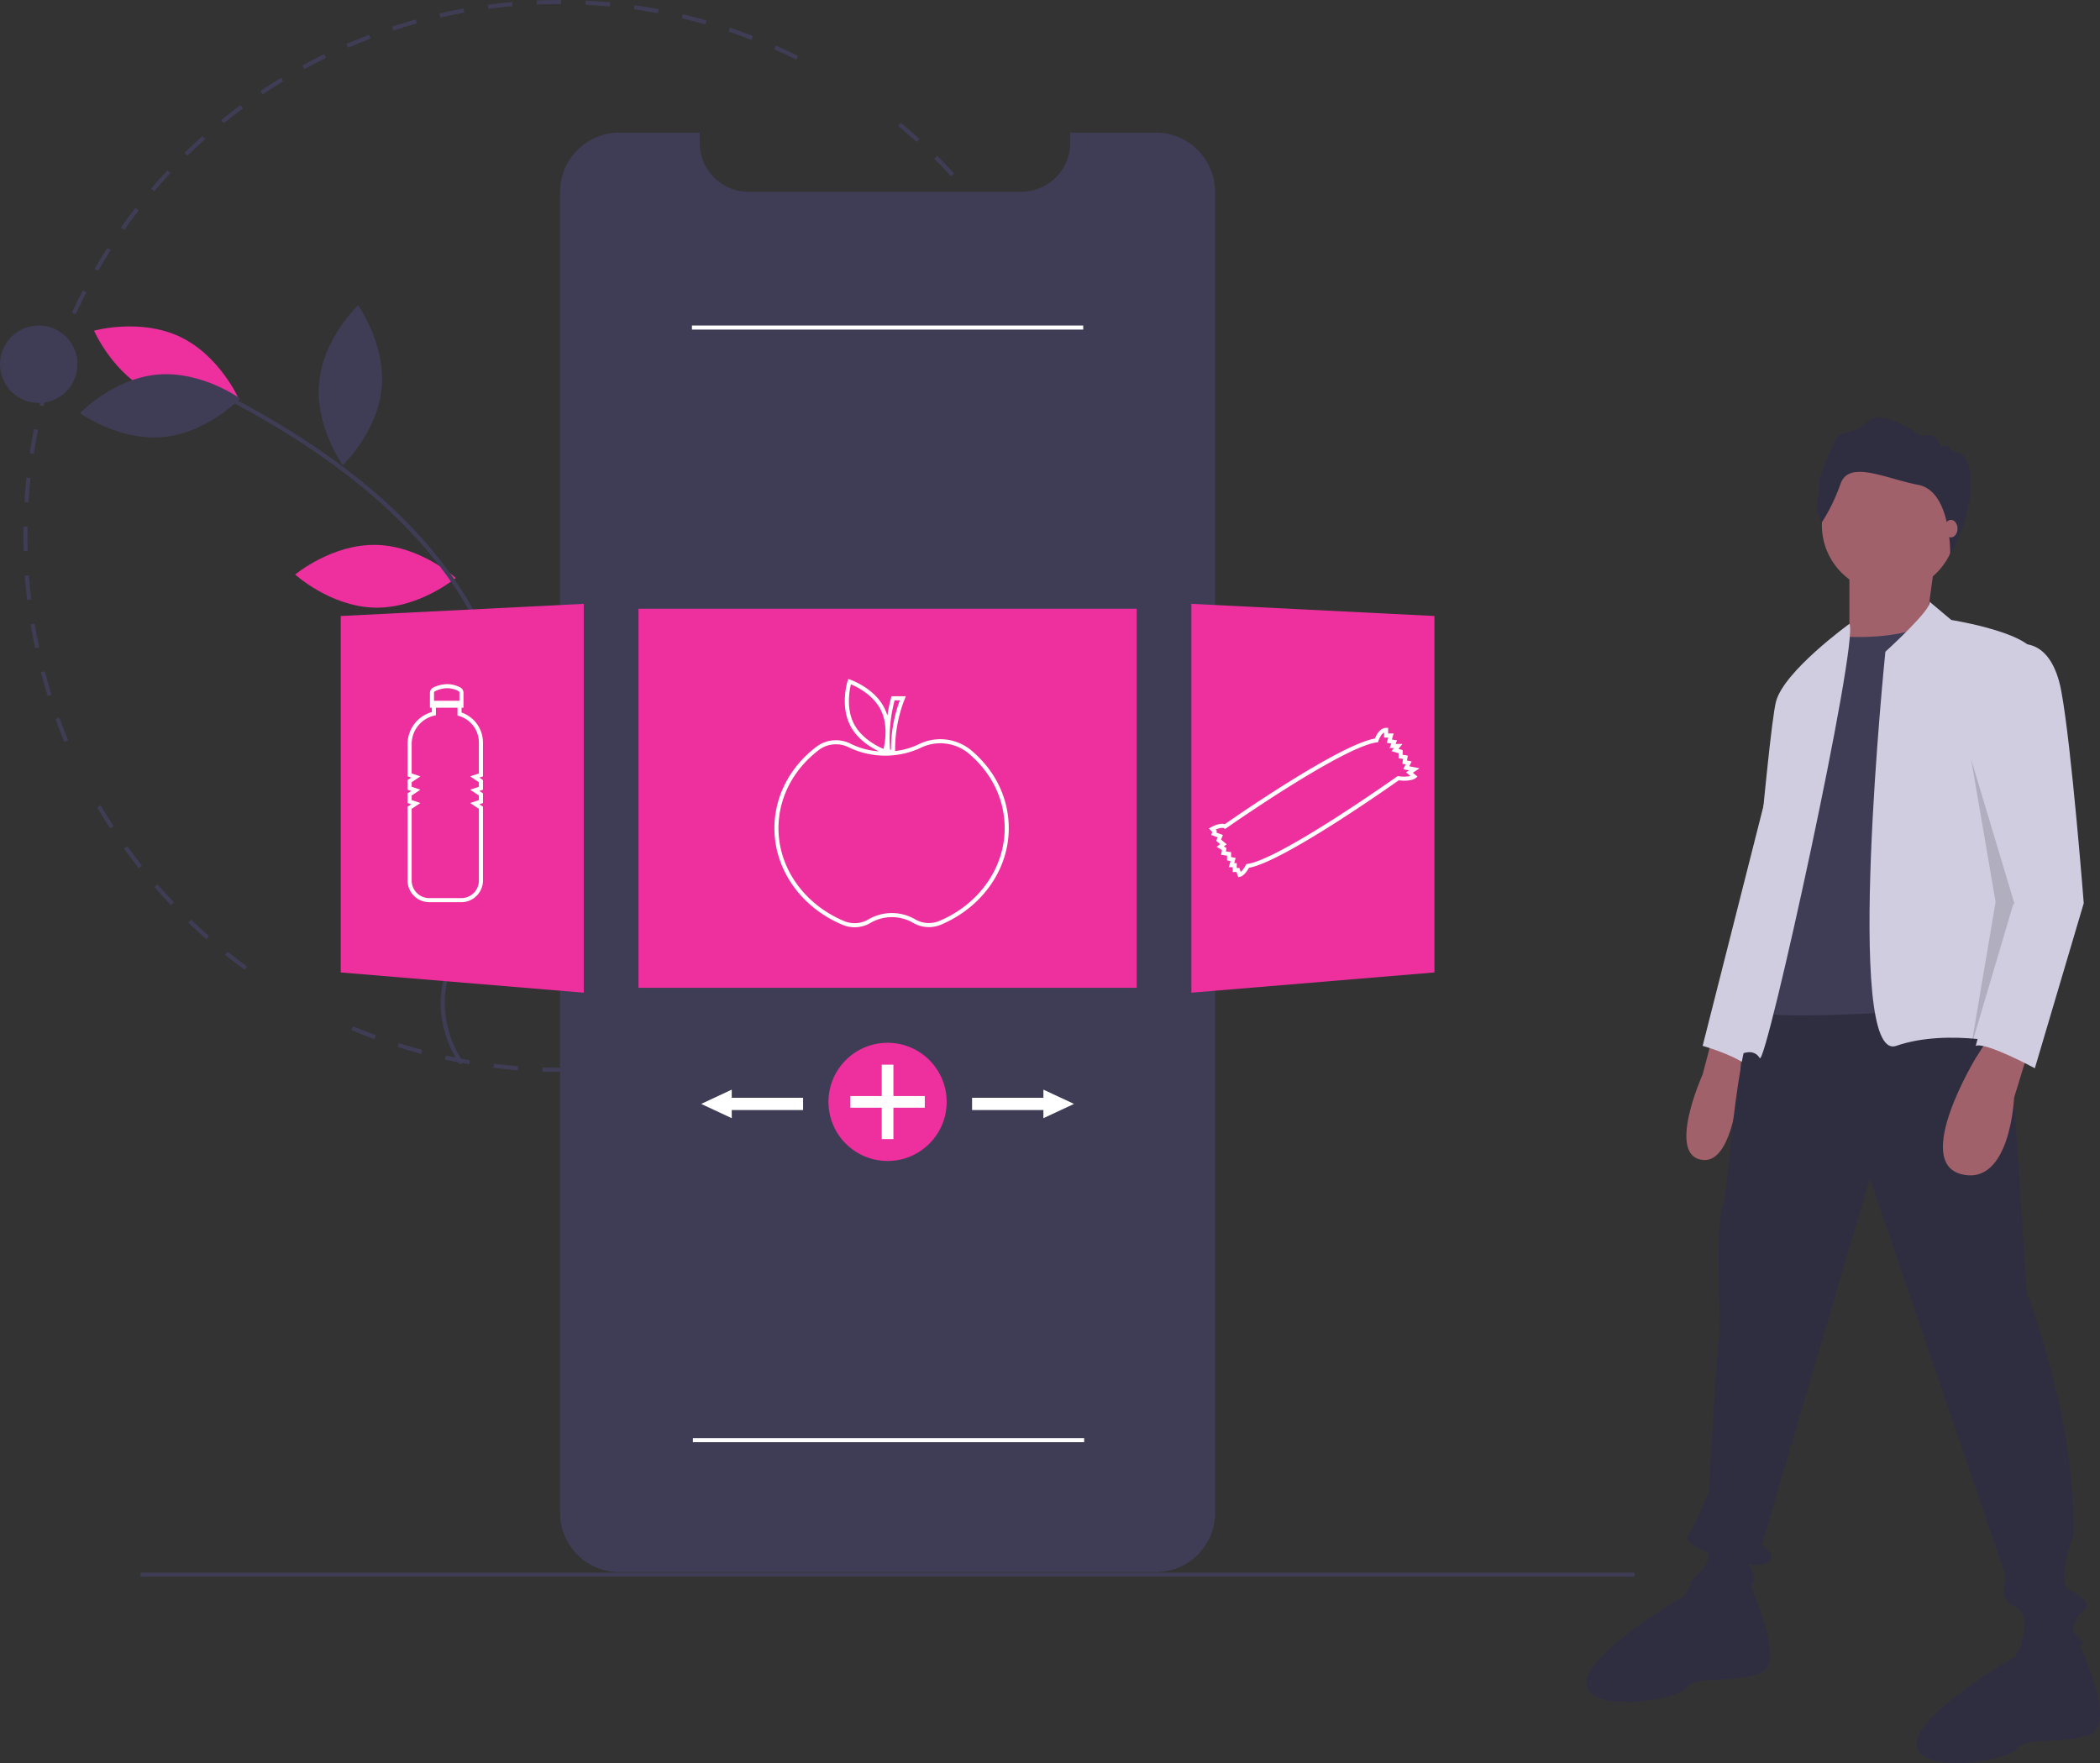 <svg id="ae078c60-54bd-436d-9521-059685d2198b" data-name="Layer 1" xmlns="http://www.w3.org/2000/svg" width="1030.475" height="865.228" viewBox="0 0 1030.475 865.228"><rect x="0" y="0" width="1030.475" height="865.228" fill="#333333" stroke="none"/><title>healthy_options</title><path d="M359.225,543.386c-2.774,0-5.577-.044-8.328-.13l.062-1.998c3.95.123,7.981.157,11.95.103l.027,2Q361.084,543.385,359.225,543.386Zm15.745-.464-.117-1.996c3.956-.233,7.963-.562,11.909-.975l.209,1.988C382.995,542.357,378.958,542.688,374.971,542.922Zm-36.096-.312c-3.989-.306-8.021-.706-11.982-1.192l.244-1.984c3.932.481,7.932.88,11.891,1.183Zm60.039-2.199-.3-1.977c3.931-.597,7.892-1.289,11.77-2.06l.39,1.961C406.865,539.112,402.875,539.811,398.914,540.411Zm-83.935-.731c-3.941-.668-7.919-1.436-11.823-2.283l.424-1.955c3.875.842,7.822,1.604,11.733,2.266Zm107.548-3.962-.48-1.941c3.858-.954,7.738-2.009,11.532-3.134l.568,1.918C430.324,533.694,426.415,534.757,422.527,535.718ZM291.451,534.571c-3.866-1.028-7.756-2.159-11.562-3.363l.603-1.906c3.778,1.194,7.638,2.316,11.474,3.336Zm154.158-5.701-.656-1.889c3.744-1.302,7.51-2.709,11.194-4.184l.742,1.857C453.178,526.141,449.383,527.559,445.609,528.87Zm-177.146-1.566c-3.754-1.38-7.532-2.869-11.228-4.426l.776-1.844c3.667,1.545,7.416,3.022,11.142,4.393Zm199.475-7.368-.828-1.82c3.596-1.634,7.21-3.378,10.742-5.184l.91,1.781C475.203,516.532,471.561,518.289,467.938,519.936Zm21.398-10.938-.99-1.736c3.448-1.968,6.891-4.036,10.229-6.148l1.068,1.689C496.28,504.931,492.812,507.016,489.337,508.997ZM509.66,496.14l-1.145-1.639c3.247-2.269,6.487-4.645,9.631-7.061l1.219,1.586C516.198,491.461,512.932,493.855,509.66,496.14Zm-304.826-2.816c-3.228-2.345-6.453-4.801-9.585-7.302l1.248-1.562c3.108,2.481,6.309,4.919,9.512,7.245Zm323.903-11.846-1.289-1.529c3.026-2.554,6.038-5.215,8.953-7.91l1.357,1.469C534.822,476.223,531.787,478.904,528.737,481.478Zm-342.728-3.186c-3.006-2.633-5.993-5.371-8.877-8.14l1.385-1.443c2.862,2.748,5.826,5.466,8.81,8.079ZM546.41,465.131l-1.424-1.404c2.79-2.827,5.55-5.753,8.201-8.695l1.486,1.338C552.002,459.335,549.222,462.282,546.41,465.131Zm-377.773-3.512c-2.758-2.9-5.482-5.898-8.097-8.91l1.511-1.311c2.594,2.989,5.297,5.964,8.035,8.842Zm393.893-14.38-1.545-1.27c2.521-3.067,5.002-6.232,7.378-9.409l1.602,1.197C567.571,440.959,565.07,444.15,562.53,447.239Zm-409.671-3.797c-2.477-3.13-4.916-6.361-7.25-9.604l1.623-1.168c2.316,3.218,4.736,6.425,7.195,9.532Zm424.1-15.497-1.654-1.123c2.23-3.284,4.415-6.664,6.492-10.048l1.705,1.047C581.407,421.231,579.206,424.637,576.959,427.945ZM138.808,423.916c-2.179-3.341-4.312-6.778-6.34-10.22l1.723-1.016c2.013,3.415,4.129,6.827,6.292,10.142Zm450.766-16.511-1.75-.967c1.92-3.475,3.785-7.043,5.546-10.606l1.793.887C593.39,400.309,591.509,403.904,589.574,407.405Zm10.681-21.621-1.832-.803c1.594-3.64,3.124-7.367,4.549-11.078l1.867.717C603.403,378.36,601.86,382.116,600.255,385.784ZM116.352,381.469c-1.533-3.68-3.001-7.444-4.364-11.19l1.88-.684c1.352,3.718,2.809,7.453,4.33,11.104ZM608.903,363.253l-1.898-.629c1.248-3.761,2.426-7.604,3.5-11.426l1.926.541C611.348,355.59,610.16,359.464,608.903,363.253Zm-500.767-4.383c-1.19-3.812-2.308-7.705-3.323-11.574l1.935-.508c1.007,3.84,2.117,7.704,3.298,11.486Zm507.286-18.795-1.948-.453c.896-3.854,1.714-7.791,2.434-11.698l1.967.361C617.149,332.224,616.324,336.19,615.422,340.075Zm-513.394-4.494c-.834-3.906-1.589-7.886-2.243-11.83l1.973-.328c.65,3.915,1.399,7.864,2.227,11.74Zm517.752-19.184-1.982-.271c.538-3.917.992-7.911,1.351-11.872l1.992.18C620.779,308.426,620.321,312.45,619.78,316.398Zm-521.694-4.566c-.472-3.959-.859-7.991-1.151-11.984l1.995-.146c.29,3.964.674,7.965,1.143,11.895ZM621.955,292.422l-1.998-.09c.178-3.963.269-7.982.269-11.946h2C622.225,284.38,622.135,288.43,621.955,292.422ZM96.329,287.82c-.068-2.452-.103-4.954-.104-7.435q0-2.309.04-4.608l2,.035q-.04,2.282-.04,4.573c0,2.462.035,4.945.103,7.38Zm2.411-23.948-1.996-.125c.25-3.996.594-8.032,1.023-11.997l1.988.215C99.329,255.901,98.988,259.906,98.74,263.873Zm520.194-12.202c-.399-3.943-.949-5.865-1.529-9.791l1.979-.292c.584,3.956,1.085,6.975,1.488,10.948ZM101.312,240.12l-1.977-.306c.613-3.957,1.325-7.944,2.116-11.854l1.96.396C102.627,232.236,101.92,236.194,101.312,240.12Zm514.074-10.016c-.763-3.901-1.623-7.829-2.559-11.672l1.943-.473c.942,3.873,1.81,7.831,2.578,11.761ZM106.05,216.703l-1.94-.486c.971-3.874,2.047-7.779,3.197-11.609l1.915.575C108.081,208.983,107.014,212.859,106.05,216.703Zm503.685-9.813c-1.115-3.808-2.334-7.639-3.622-11.387l1.891-.65c1.299,3.777,2.527,7.638,3.651,11.475Zm-496.8-13.1-1.887-.663c1.329-3.781,2.764-7.58,4.265-11.291l1.854.75C115.678,186.268,114.253,190.038,112.934,193.789Zm489.033-9.495c-1.459-3.681-3.021-7.375-4.645-10.979l1.824-.821c1.636,3.633,3.21,7.355,4.68,11.063ZM121.911,171.592l-1.817-.835c1.67-3.638,3.448-7.286,5.284-10.842l1.777.917C125.333,164.361,123.569,167.982,121.911,171.592Zm470.269-9.036c-1.79-3.531-3.687-7.069-5.637-10.515l1.74-.985c1.966,3.473,3.876,7.038,5.68,10.596Zm-459.291-12.229-1.733-.998c1.995-3.464,4.099-6.932,6.254-10.306l1.686,1.076C136.956,143.447,134.868,146.889,132.888,150.327Zm447.541-8.535c-2.113-3.364-4.326-6.716-6.577-9.962l1.643-1.14c2.269,3.271,4.499,6.648,6.628,10.038ZM145.761,130.168l-1.635-1.152c2.306-3.27,4.716-6.529,7.167-9.688l1.58,1.226C150.442,123.689,148.049,126.923,145.761,130.168Zm421.064-7.992c-2.41-3.157-4.92-6.295-7.462-9.327l1.533-1.285c2.561,3.056,5.09,6.217,7.519,9.398ZM160.414,111.277l-1.522-1.297c2.587-3.039,5.284-6.064,8.015-8.991l1.462,1.364C165.659,105.258,162.983,108.261,160.414,111.277Zm391.07-7.408c-2.687-2.924-5.474-5.823-8.282-8.614l1.41-1.419c2.83,2.813,5.638,5.733,8.345,8.679ZM176.719,93.805l-1.398-1.43c2.86-2.798,5.819-5.564,8.795-8.221l1.332,1.492C182.494,88.283,179.557,91.028,176.719,93.805ZM534.537,87.025c-2.944-2.67-5.984-5.304-9.035-7.828l1.275-1.541c3.073,2.543,6.137,5.197,9.104,7.888ZM194.537,77.893l-1.263-1.551c3.093-2.519,6.29-5.003,9.502-7.384l1.191,1.606C200.78,72.928,197.607,75.393,194.537,77.893Zm19.182-14.217-1.116-1.659c3.311-2.228,6.719-4.409,10.13-6.484l1.039,1.709C220.388,59.301,217.005,61.466,213.72,63.676Zm20.388-12.401-.96-1.755c3.502-1.917,7.094-3.776,10.674-5.527l.879,1.797C241.147,47.527,237.583,49.372,234.107,51.275ZM475.477,46.641c-3.559-1.773-7.204-3.486-10.835-5.091l.809-1.829c3.659,1.617,7.333,3.343,10.919,5.13ZM255.529,40.797l-.795-1.835c3.66-1.586,7.404-3.108,11.128-4.522l.71,1.87C262.877,37.713,259.161,39.222,255.529,40.797ZM453.581,36.962c-3.703-1.436-7.493-2.806-11.266-4.072l.637-1.896c3.801,1.276,7.62,2.656,11.352,4.104ZM277.838,32.325l-.623-1.9c3.801-1.246,7.679-2.419,11.525-3.486l.535,1.927C285.457,29.924,281.609,31.088,277.838,32.325Zm153.063-2.974c-3.814-1.087-7.705-2.1-11.563-3.01l.459-1.946c3.889.916,7.809,1.937,11.653,3.032Zm-130.042-3.416-.445-1.95c3.896-.89,7.866-1.701,11.797-2.41l.355,1.968C308.665,24.248,304.726,25.053,300.86,25.936Zm106.788-2.067c-3.895-.731-7.861-1.381-11.791-1.933l.277-1.98c3.96.556,7.958,1.211,11.883,1.948ZM324.372,21.693l-.265-1.982c3.959-.528,7.985-.973,11.967-1.319l.174,1.992C332.297,20.728,328.302,21.169,324.372,21.693Zm59.616-1.147c-3.939-.371-7.949-.657-11.919-.849l.098-1.998c3.999.194,8.039.482,12.009.856Zm-35.814-.929-.084-1.998c3.676-.153,7.422-.231,11.136-.232l.905.001-.006,2-.899-.001C355.54,19.387,351.821,19.464,348.174,19.616Z" transform="translate(-84.763 -17.386)" fill="#3f3d56"/><path d="M681.004,111.592V759.792a29.139,29.139,0,0,1-29.13,29.11h-263.15a29.079,29.079,0,0,1-29.13-29.11V111.592a29.127,29.127,0,0,1,29.13-29.13h39.38v5.05a23.987,23.987,0,0,0,23.98,23.99h133.84a23.789,23.789,0,0,0,14.22-4.68,22.285,22.285,0,0,0,2.36-1.98,23.917,23.917,0,0,0,7.4-17.33v-5.05h41.97A29.121,29.121,0,0,1,681.004,111.592Z" transform="translate(-84.763 -17.386)" fill="#3f3d56"/><rect x="313.304" y="298.746" width="244.465" height="186" fill="#ed309d"/><path d="M269.334,284.793c21.766.467,39.08,16.24,39.08,16.24s-17.975,15.016-39.741,14.549S229.593,299.342,229.593,299.342,247.568,284.326,269.334,284.793Z" transform="translate(-84.763 -17.386)" fill="#ed309d"/><path d="M159.907,210.495c19.664,9.342,42.213,3.007,42.213,3.007s-9.334-21.482-28.998-30.824-42.213-3.007-42.213-3.007S140.242,201.152,159.907,210.495Z" transform="translate(-84.763 -17.386)" fill="#ed309d"/><path d="M161.906,201.211c21.68-1.981,40.657,11.747,40.657,11.747s-16.174,16.941-37.855,18.922-40.657-11.747-40.657-11.747S140.225,203.192,161.906,201.211Z" transform="translate(-84.763 -17.386)" fill="#3f3d56"/><path d="M241.379,204.964c-2.078,21.671,11.565,40.709,11.565,40.709s17.013-16.098,19.091-37.77S260.47,167.195,260.47,167.195,243.457,183.293,241.379,204.964Z" transform="translate(-84.763 -17.386)" fill="#3f3d56"/><path d="M343.484,337.875c-11.372,18.565-7.459,41.658-7.459,41.658s22.349-7.007,33.721-25.572,7.459-41.658,7.459-41.658S354.855,319.31,343.484,337.875Z" transform="translate(-84.763 -17.386)" fill="#3f3d56"/><path d="M310.493,539.723l1.657-1.12a51.919,51.919,0,0,1-9.163-28.792C303.034,494.753,310.43,480.826,317.583,467.357c1.328-2.5,2.651-4.992,3.924-7.482a163.334,163.334,0,0,0,12.704-31.893c11.095-41.23.171-89.874-29.219-130.122-23.315-31.929-58.072-59.849-106.254-85.355l-.936,1.768c47.908,25.361,82.441,53.089,105.574,84.768,29.037,39.764,39.842,87.772,28.903,128.423a161.394,161.394,0,0,1-12.553,31.502c-1.269,2.481-2.587,4.963-3.91,7.455-7.267,13.684-14.781,27.833-14.829,43.386A53.937,53.937,0,0,0,310.493,539.723Z" transform="translate(-84.763 -17.386)" fill="#3f3d56"/><circle cx="19" cy="178.747" r="19" fill="#3f3d56"/><polygon points="286.462 487.161 167.193 477.222 167.193 302.294 286.462 296.331 286.462 487.161" fill="#ed309d"/><polygon points="584.61 487.161 703.879 477.222 703.879 302.294 584.61 296.331 584.61 487.161" fill="#ed309d"/><path d="M561.757,385.945a23.831,23.831,0,0,0-26.15-3.324,35.293,35.293,0,0,1-11.607,3.321,67.181,67.181,0,0,1,4.719-25.516l.527-1.361h-7.01l-.201.736a77.589,77.589,0,0,0-1.843,8.725,22.622,22.622,0,0,0-1.467-3.703c-4.917-9.749-16.278-13.736-16.759-13.9l-.969-.332-.309.976c-.153.485-3.701,11.991,1.216,21.74,3.52,6.98,10.343,11.005,14.112,12.79a36.266,36.266,0,0,1-13.718-3.67,16,16,0,0,0-16.938,1.43c-13.088,9.946-20.595,24.525-20.595,40,0,20.328,13.165,38.944,33.539,47.427a15.088,15.088,0,0,0,5.798,1.151,15.379,15.379,0,0,0,7.851-2.153,20.766,20.766,0,0,1,20.809-.042,15.342,15.342,0,0,0,13.66.962c20.255-8.516,33.343-27.1,33.343-47.345C579.763,409.365,573.368,395.901,561.757,385.945Zm-37.991-24.881h2.574a68.957,68.957,0,0,0-4.356,24.241h-.459A72.747,72.747,0,0,1,523.766,361.065Zm-20.076,11.341c-3.733-7.401-2.096-16.222-1.372-19.199,2.823,1.185,10.881,5.102,14.621,12.516,3.732,7.4,2.096,16.22,1.372,19.198C515.486,383.733,507.421,379.805,503.69,372.406Zm41.955,96.951a13.322,13.322,0,0,1-11.871-.843,22.766,22.766,0,0,0-22.844.048,13.311,13.311,0,0,1-11.859.875c-19.626-8.171-32.307-26.062-32.307-45.581,0-14.844,7.219-28.843,19.805-38.407a13.856,13.856,0,0,1,8.386-2.8,14.016,14.016,0,0,1,6.425,1.555,41.285,41.285,0,0,0,35.117.208,21.83,21.83,0,0,1,23.958,3.052c11.162,9.57,17.31,22.494,17.31,36.392C577.763,443.294,565.156,461.153,545.645,469.357Z" transform="translate(-84.763 -17.386)" fill="#fff"/><path d="M311.263,367.046v-2.348h.933v-7.314a2.958,2.958,0,0,0-1.581-2.637c-4.127-2.153-8.563-2.151-13.184.01a2.981,2.981,0,0,0-1.702,2.697v7.244h.933v2.125a16.298,16.298,0,0,0-11.9,15.758v15.826l1.777.593-1.777,1.185v4.756l1.777.593-1.777,1.185v4.756l1.777.592-1.777,1.185v36.223A10.669,10.669,0,0,0,295.42,460.132h15.71a10.645,10.645,0,0,0,10.633-10.633V413.252l-1.777-1.185,1.777-.592v-4.756l-1.777-1.185,1.777-.593v-4.756l-1.777-1.185,1.777-.593V381.764A15.646,15.646,0,0,0,311.263,367.046Zm-12.984-10.477c4.084-1.908,7.818-1.924,11.411-.048a.976.976,0,0,1,.506.864v3.914H297.73v-3.844A.975.975,0,0,1,298.279,356.569Zm21.484,40.397-4.289,1.43,4.289,2.859v2.244l-4.289,1.43,4.289,2.86v2.244l-4.289,1.429,4.289,2.86v35.177a8.643,8.643,0,0,1-8.633,8.633H295.42a8.667,8.667,0,0,1-8.657-8.657V414.322l4.289-2.86-4.289-1.429V407.789l4.289-2.86-4.289-1.43V401.255l4.289-2.859-4.289-1.43V382.582a14.312,14.312,0,0,1,11.125-14.008l.774-.179v-3.696h10.6v3.83l.721.209a13.63,13.63,0,0,1,9.779,13.026Z" transform="translate(-84.763 -17.386)" fill="#fff"/><path d="M781.327,394.434l-5.035-1.006,1.186-2.371-2.31-.462.399-2.401-2.521-.421v-2.278l-2.046-.584,1.942-2.427H769.572l.704-1.758-2.492-.415.846-2.964h-2.696v-2.766h-1c-3.15,0-4.907,3.742-5.484,5.241-17.393,3.033-67.892,38.012-73.655,42.034-2.395-.777-5.946,1.044-6.688,1.448l-1.174.64,1.693,1.693-.505,1.514,3.107,1.165-.681,1.701,1.957,1.632-1.758,1.319,2.646,1.588-.465,2.32,2.955.423v2.322l1.716.344-.855,2.998h1.905v2.371h1.859l.843,2.525.865-.174c2.012-.402,3.734-3.186,4.408-4.42,16.75-2.989,68.464-39.373,73.498-42.936,5.876.704,8.035-.866,8.267-1.051l.956-.765-2.283-1.902Zm-10.334,3.863-.39-.052-.321.228c-.571.406-57.285,40.585-73.453,42.895l-.519.074-.234.469a12.005,12.005,0,0,1-2.474,3.382l-.653-1.959h-1.301v-2.371h-1.255l.725-2.533-2.235-.447v-2.418l-2.578-.368.326-1.631-1.306-.783,1.402-1.052-2.783-2.319.899-2.25-3.215-1.206.286-.857-.621-.622c1.502-.624,3.318-1.088,4.099-.622l.558.334.531-.373c.567-.398,56.896-39.796,73.846-42.107l.633-.086.188-.61c.291-.945,1.326-3.333,2.785-4.151v2.486h2.046l-.734,2.568,2.25.375-.878,2.193H768.78l-1.22,1.525,3.485.996V389.466l2.221.37-.39,2.34,1.642.328-1.186,2.371,2.867.574-1.477.984,2.123,1.77A15.977,15.977,0,0,1,770.993,398.297Z" transform="translate(-84.763 -17.386)" fill="#fff"/><circle cx="435.536" cy="540.746" r="29" fill="#ed309d"/><polygon points="453.795 537.882 438.4 537.882 438.4 522.487 432.672 522.487 432.672 537.882 417.277 537.882 417.277 543.61 432.672 543.61 432.672 559.005 438.4 559.005 438.4 543.61 453.795 543.61 453.795 537.882" fill="#fff"/><polygon points="527.001 541.746 512.001 534.746 512.001 538.746 477.001 538.746 477.001 544.746 512.001 544.746 512.001 548.746 527.001 541.746" fill="#fff"/><polygon points="344.072 541.746 359.072 534.746 359.072 538.746 394.072 538.746 394.072 544.746 359.072 544.746 359.072 548.746 344.072 541.746" fill="#fff"/><rect x="69.036" y="771.746" width="733" height="2" fill="#3f3d56"/><rect x="339.536" y="159.746" width="192" height="2" fill="#fff"/><rect x="340.001" y="705.746" width="192" height="2" fill="#fff"/><path d="M925.263,525.632l-5,19s-18,40,0,42,19-52,19-52Z" transform="translate(-84.763 -17.386)" fill="#a0616a"/><path d="M956.263,388.632l-36,142s14,4,21,9Z" transform="translate(-84.763 -17.386)" fill="#d0cde1"/><path d="M1069.263,496.632l10,155s24,61,23,119c0,0-9,23-2,27s11,7,7,10-7,10-4,12,4,5,3,5h-30s6-15-3-19-4-14-4-14l-67-196-53,180s9,6,2,9-10-3-7,3-1,9-1,10-30-3-30-3,15-13,8-16-10-6-8-8,10-21,10-21,4-72,5-75,0-17,0-24-1-35,2-42,6-93,22-103S1069.263,496.632,1069.263,496.632Z" transform="translate(-84.763 -17.386)" fill="#2f2e41"/><path d="M942.263,792.632s20,41,6,46-32,1-36,7-48,13-49-2,48-43,48-43l6.383-10.278Z" transform="translate(-84.763 -17.386)" fill="#2f2e41"/><path d="M1104.263,822.632s20,41,6,46-32,1-36,7-48,13-49-2,48-43,48-43l6.383-10.278Z" transform="translate(-84.763 -17.386)" fill="#2f2e41"/><circle cx="927.001" cy="257.746" r="33" fill="#a0616a"/><polygon points="949.501 275.246 945.501 304.246 915.501 327.246 907.501 316.246 907.501 278.246 949.501 275.246" fill="#a0616a"/><path d="M987.263,329.632s31,3,47-8l32,189s-113,9-118,3v-59l20-96Z" transform="translate(-84.763 -17.386)" fill="#3f3d56"/><path d="M1031.51,312.596l10.754,9.036s44,7,41,19l-12,142,4,48s-34-9-60,0S1009.92,337.229,1009.92,337.229,1033.756,315.56,1031.51,312.596Z" transform="translate(-84.763 -17.386)" fill="#d0cde1"/><path d="M992.263,323.541s-32,23.091-36,38.091-17,173-17,173,6-3,9,2S997.263,331.451,992.263,323.541Z" transform="translate(-84.763 -17.386)" fill="#d0cde1"/><path d="M1080.263,532.632l-7.168,23.391s-1.832,43.609-25.832,37.609,7-57,7-57l7-11Z" transform="translate(-84.763 -17.386)" fill="#a0616a"/><path d="M978.779,273.694s-3.572-5.359-2.198-11.13a33.731,33.731,0,0,0,.962-10.03s2.885-9.343,5.771-14.565,1.511-7.42,10.58-9.069,5.359-13.465,29.267-.687a7.011,7.011,0,0,0,7.282,2.748c4.946-.962,6.733,5.908,6.733,5.908s3.298-1.924,4.534.824,10.054-1.649,10.054,16.9-10.034,35.119-10.034,35.119.736-31.202-15.615-34.362-33.938-12.366-38.198-.55A90.081,90.081,0,0,1,978.779,273.694Z" transform="translate(-84.763 -17.386)" fill="#2f2e41"/><ellipse cx="957.325" cy="259.427" rx="3.225" ry="4.3" fill="#a0616a"/><path d="M1075.263,333.632s16-4,21,23,11,104,11,104l-24,81s-24-13-29-11l18.886-70.321L1057.263,388.632S1071.263,333.632,1075.263,333.632Z" transform="translate(-84.763 -17.386)" fill="#d0cde1"/><polygon points="967.237 372.614 988.237 442.614 967.237 513.614 979.237 442.614 967.237 372.614" opacity="0.15"/></svg>